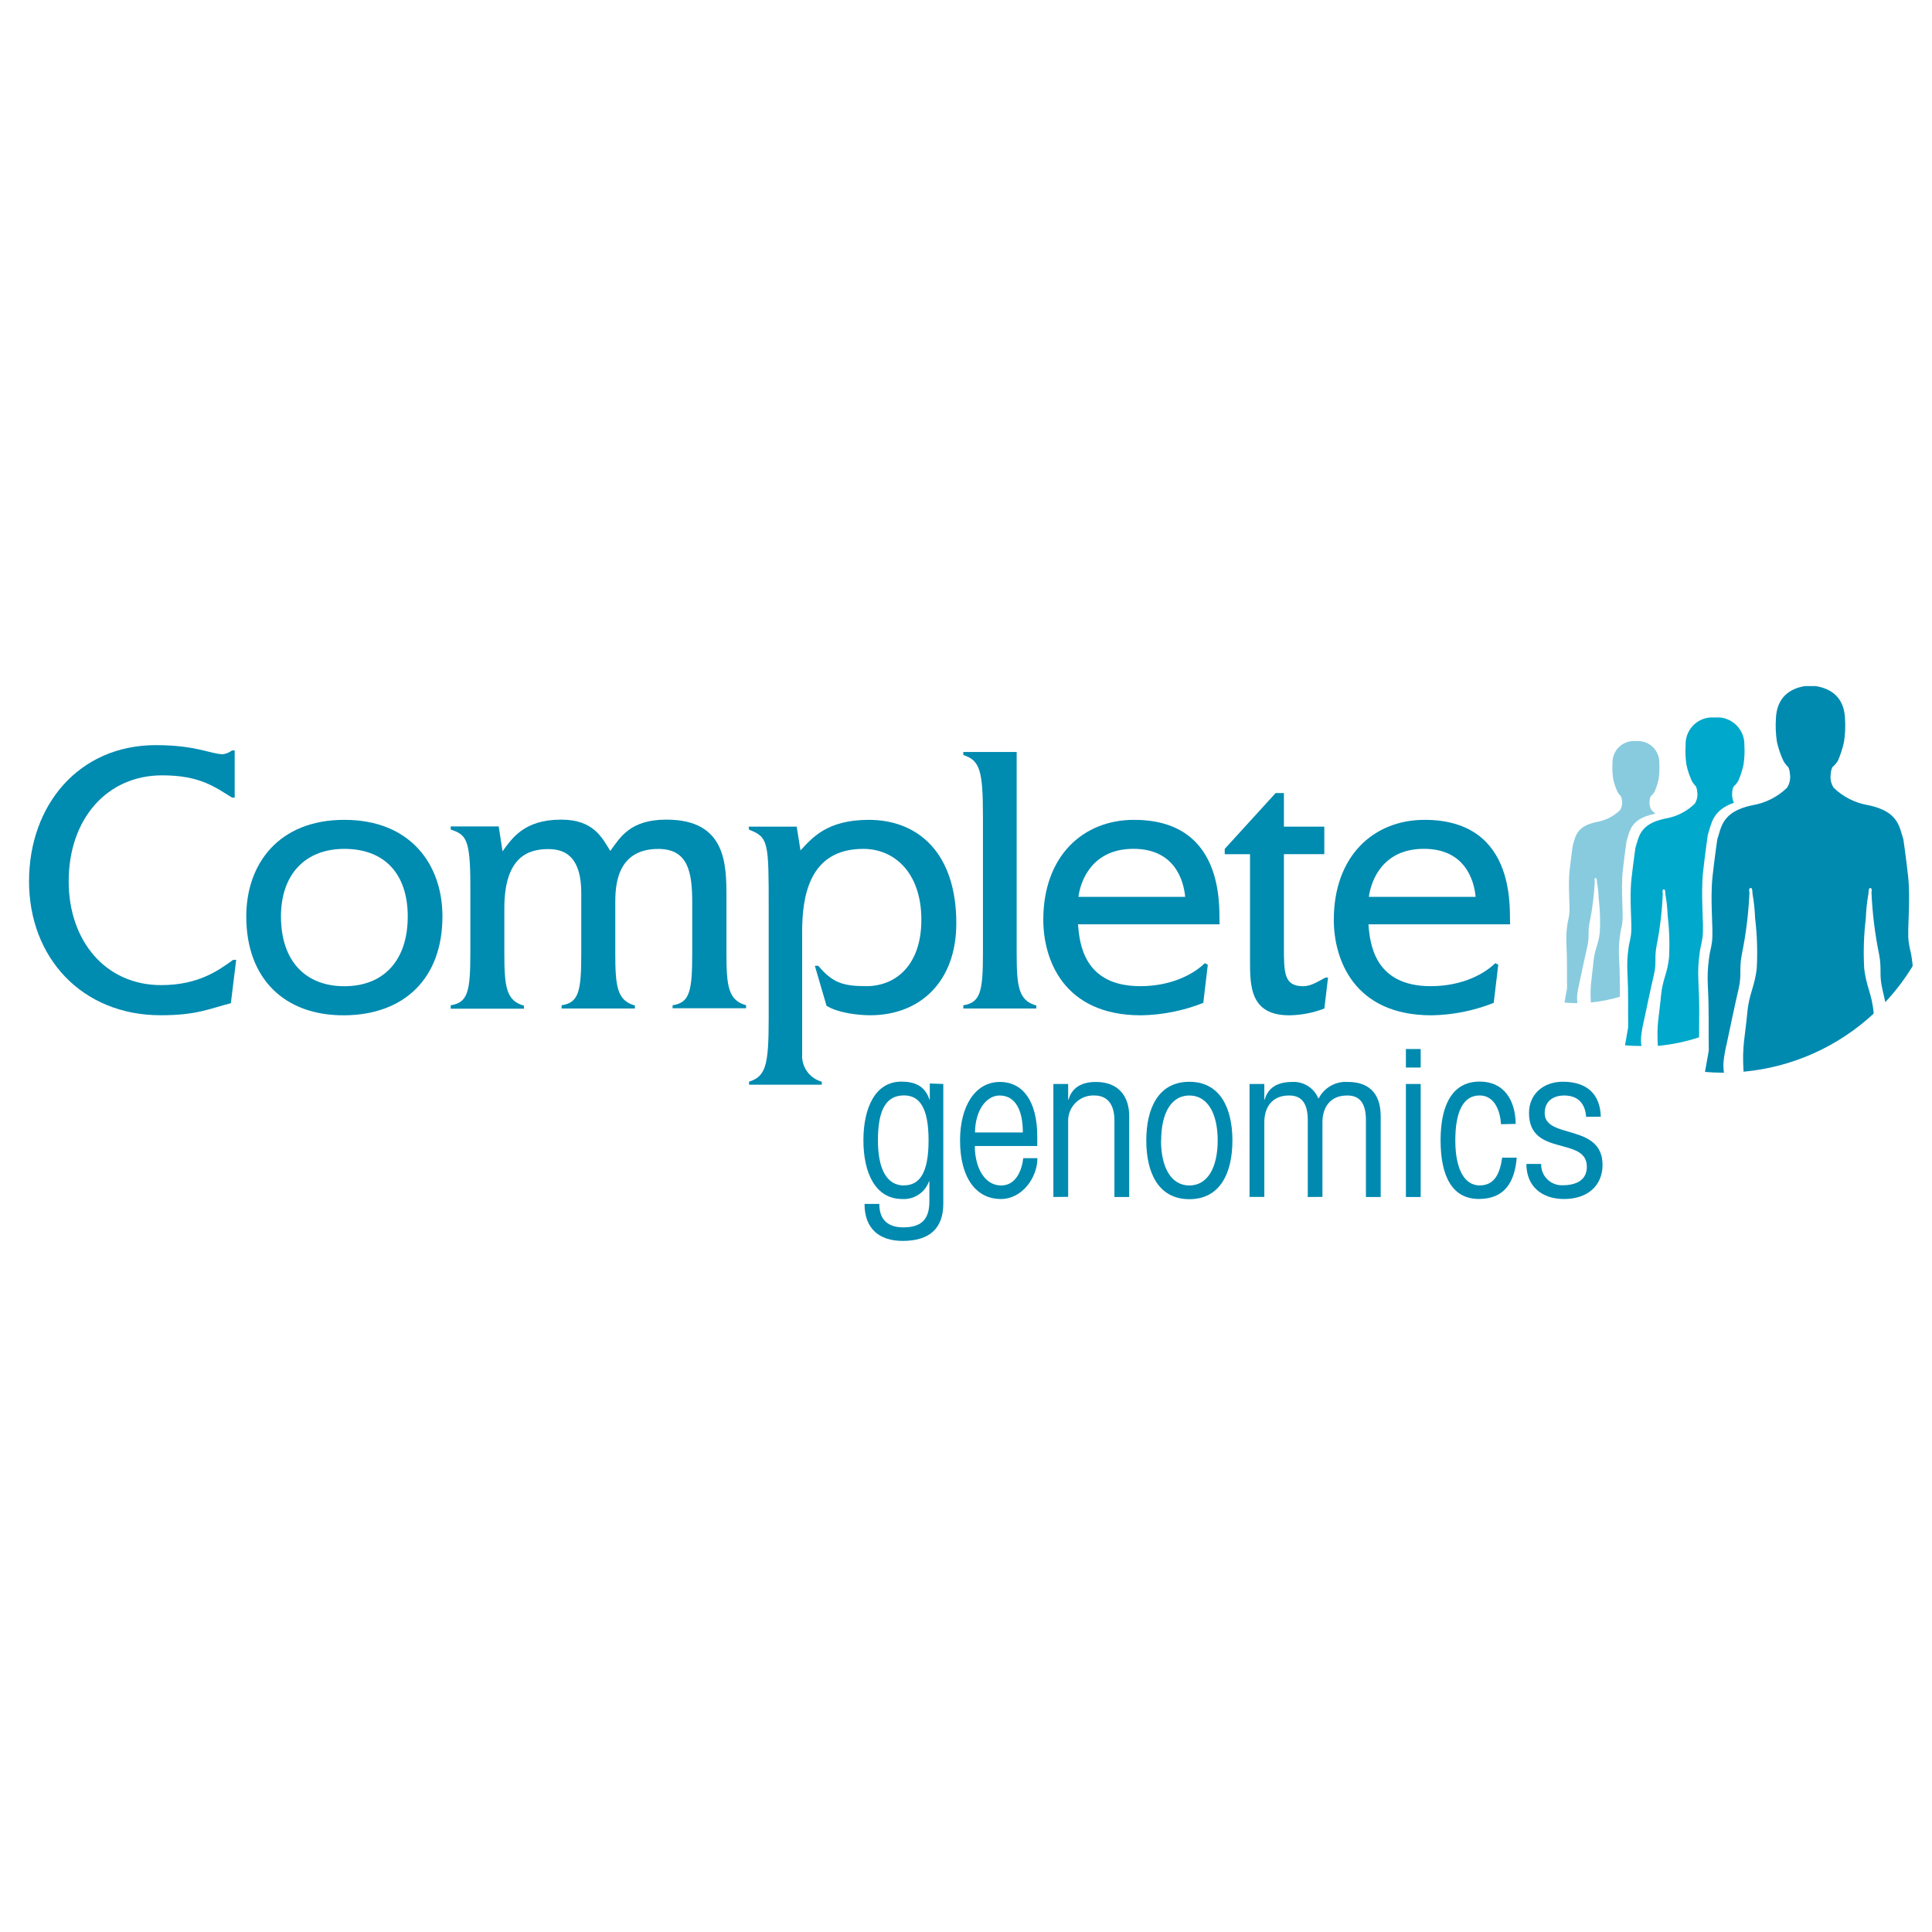 <svg viewBox="0 0 200 200" version="1.1" xmlns="http://www.w3.org/2000/svg" xmlns:xlink="http://www.w3.org/1999/xlink">
    <g id="Images" stroke="none" stroke-width="1" fill="none" fill-rule="evenodd">
        <g id="Complete-Genomics" fill-rule="nonzero">
            <g transform="translate(3, 71)" id="Shape">
                <path d="M20.898,32.85 C18.517,33.474 17.301,34.098 13.633,34.098 C5.469,34.098 0.006,28.122 0.006,20.234 C0.006,12.346 5.159,6.137 13.131,6.137 C17.346,6.137 18.832,7.076 20.08,7.076 C20.422,7.031 20.746,6.896 21.019,6.684 L21.295,6.684 L21.295,11.567 L21.019,11.567 C19.301,10.512 17.738,9.263 13.794,9.263 C8.054,9.263 4.11,13.793 4.11,20.239 C4.11,26.371 7.899,30.978 13.678,30.978 C17.544,30.978 19.616,29.458 21.135,28.365 L21.45,28.365 L20.898,32.85 Z" fill="#008BB0"></path>
                <path d="M22.494,23.868 C22.494,18.477 25.808,13.87 32.647,13.87 C39.486,13.87 42.801,18.477 42.801,23.868 C42.801,30.276 38.856,34.065 32.647,34.104 C26.438,34.143 22.494,30.304 22.494,23.868 Z M32.647,31.094 C36.708,31.094 39.21,28.437 39.21,23.868 C39.21,19.532 36.868,16.875 32.647,16.875 C28.587,16.875 26.085,19.532 26.085,23.868 C26.085,28.442 28.587,31.094 32.647,31.094 Z" fill="#008BB0"></path>
                <path d="M43.657,33.066 C45.452,32.795 45.69,31.58 45.69,27.636 L45.69,20.565 C45.69,15.721 45.181,15.411 43.657,14.865 L43.657,14.55 L48.628,14.55 L49.021,17.129 C49.998,15.804 51.23,13.848 55.097,13.848 C58.412,13.848 59.318,15.682 60.174,17.091 C61.229,15.649 62.245,13.848 65.991,13.848 C72.2,13.848 72.2,18.494 72.2,21.93 L72.2,27.63 C72.2,31.105 72.393,32.552 74.233,33.06 L74.233,33.375 L66.626,33.375 L66.626,33.066 C68.421,32.795 68.659,31.58 68.659,27.636 L68.659,22.405 C68.659,19.278 68.228,16.881 65.145,16.881 C60.693,16.881 60.693,20.979 60.693,22.543 L60.693,27.658 C60.693,31.132 60.886,32.579 62.726,33.088 L62.726,33.402 L55.141,33.402 L55.141,33.066 C56.937,32.795 57.174,31.58 57.174,27.636 L57.174,21.466 C57.174,17.991 55.766,16.897 53.777,16.897 C51.788,16.897 49.208,17.599 49.208,23.029 L49.208,27.674 C49.208,31.149 49.402,32.596 51.236,33.104 L51.236,33.419 L43.657,33.419 L43.657,33.066 Z" fill="#008BB0"></path>
                <path d="M74.542,40.976 C76.26,40.423 76.575,39.318 76.575,34.452 L76.575,23.051 C76.575,16.212 76.575,15.671 74.542,14.887 L74.503,14.572 L79.475,14.572 L79.867,17.035 C81.038,15.787 82.563,13.87 86.938,13.87 C92.015,13.87 95.997,17.267 95.997,24.57 C95.997,30.701 92.169,34.098 87.093,34.098 C85.988,34.098 83.85,33.905 82.563,33.121 L81.353,28.978 L81.707,28.978 C83.154,30.696 84.204,31.088 86.678,31.088 C89.761,31.088 92.379,28.878 92.379,24.216 C92.379,19.372 89.617,16.875 86.363,16.875 C80.74,16.875 80.038,21.847 80.038,25.47 L80.038,38.125 C79.95,39.438 80.801,40.631 82.071,40.976 L82.071,41.29 L74.542,41.29 L74.542,40.976 Z" fill="#008BB0"></path>
                <path d="M96.721,33.066 C98.516,32.795 98.754,31.58 98.754,27.636 L98.754,13.522 C98.754,8.794 98.445,7.706 96.721,7.159 L96.721,6.844 L102.245,6.844 L102.245,27.658 C102.245,31.132 102.439,32.579 104.278,33.088 L104.278,33.402 L96.721,33.402 L96.721,33.066 Z" fill="#008BB0"></path>
                <path d="M121.563,32.817 C119.51,33.633 117.325,34.069 115.116,34.104 C107.029,34.104 105.002,28.243 105.002,24.222 C105.002,17.593 109.139,13.87 114.393,13.87 C124.275,13.87 123.104,23.813 123.259,24.686 L108.592,24.686 C108.753,26.641 109.178,31.088 115.039,31.088 C118.475,31.088 120.74,29.685 121.718,28.707 L122.032,28.862 L121.563,32.817 Z M119.69,21.841 C119.53,20.123 118.585,16.87 114.337,16.87 C110.089,16.87 108.869,20.112 108.637,21.841 L119.69,21.841 Z" fill="#008BB0"></path>
                <path d="M134.097,33.402 C132.937,33.85 131.706,34.087 130.462,34.104 C126.402,34.104 126.402,31.055 126.402,28.442 L126.402,17.428 L123.784,17.428 L123.784,16.875 L129.054,11.097 L129.91,11.097 L129.91,14.572 L134.092,14.572 L134.092,17.422 L129.91,17.422 L129.91,26.951 C129.91,29.713 129.91,31.094 131.904,31.094 C132.727,31.094 133.467,30.585 134.208,30.199 L134.478,30.199 L134.097,33.402 Z" fill="#008BB0"></path>
                <path d="M151.63,32.817 C149.579,33.632 147.397,34.069 145.189,34.104 C137.102,34.104 135.075,28.243 135.075,24.222 C135.075,17.593 139.212,13.87 144.466,13.87 C154.348,13.87 153.177,23.813 153.332,24.686 L138.66,24.686 C138.815,26.641 139.245,31.088 145.107,31.088 C148.542,31.088 150.807,29.685 151.785,28.707 L152.1,28.862 L151.63,32.817 Z M149.758,21.841 C149.598,20.123 148.653,16.87 144.405,16.87 C140.157,16.87 138.936,20.112 138.704,21.841 L149.758,21.841 Z" fill="#008BB0"></path>
                <path d="M94.65,41.213 L94.65,53.592 C94.65,56.144 93.246,57.459 90.44,57.459 C87.965,57.459 86.496,56.138 86.496,53.631 L88.026,53.631 C88.026,55.376 89.037,56.056 90.501,56.056 C92.274,56.056 93.208,55.332 93.208,53.377 L93.208,51.294 L93.169,51.294 C92.757,52.449 91.632,53.194 90.407,53.122 C87.579,53.122 86.38,50.361 86.38,47.046 C86.38,43.732 87.579,40.97 90.302,40.97 C91.683,40.97 92.738,41.395 93.213,42.821 L93.252,42.821 L93.252,41.163 L94.65,41.213 Z M90.584,51.708 C92.153,51.708 93.125,50.493 93.125,47.052 C93.125,43.61 92.153,42.395 90.584,42.395 C88.728,42.395 87.883,43.881 87.883,47.052 C87.883,49.974 88.766,51.719 90.584,51.719 L90.584,51.708 Z" fill="#008AB0"></path>
                <path d="M97.914,47.637 C97.914,49.808 98.887,51.719 100.638,51.719 C102.124,51.719 102.764,50.25 102.93,48.891 L104.394,48.891 C104.394,50.913 102.803,53.122 100.616,53.122 C98.058,53.122 96.384,50.952 96.384,47.046 C96.384,43.561 97.914,41.003 100.511,41.003 C102.947,41.003 104.377,43.086 104.377,46.638 L104.377,47.637 L97.914,47.637 Z M102.886,46.234 C102.886,43.936 102.124,42.406 100.472,42.406 C99.108,42.406 97.953,43.936 97.931,46.234 L102.886,46.234 Z" fill="#008AB0"></path>
                <path d="M106.046,52.913 L106.046,41.213 L107.576,41.213 L107.576,42.832 L107.62,42.832 C107.929,41.683 108.858,41.003 110.448,41.003 C112.907,41.003 113.895,42.622 113.895,44.533 L113.895,52.913 L112.365,52.913 L112.365,44.997 C112.365,43.296 111.625,42.401 110.261,42.401 C109.529,42.379 108.821,42.666 108.311,43.191 C107.8,43.716 107.534,44.432 107.576,45.163 L107.576,52.896 L106.046,52.913 Z" fill="#008AB0"></path>
                <path d="M124.579,47.063 C124.579,50.377 123.342,53.139 120.121,53.139 C116.901,53.139 115.663,50.377 115.663,47.063 C115.663,43.749 116.901,40.987 120.121,40.987 C123.342,40.987 124.579,43.765 124.579,47.063 Z M117.188,47.063 C117.188,49.825 118.221,51.719 120.121,51.719 C122.021,51.719 123.054,49.847 123.054,47.063 C123.054,44.279 122.021,42.406 120.121,42.406 C118.221,42.406 117.204,44.273 117.204,47.063 L117.188,47.063 Z" fill="#008AB0"></path>
                <path d="M132.379,52.913 L132.379,44.958 C132.379,43.235 131.76,42.384 130.418,42.406 C128.683,42.406 127.882,43.638 127.882,45.168 L127.882,52.902 L126.352,52.902 L126.352,41.213 L127.882,41.213 L127.882,42.832 L127.921,42.832 C128.23,41.683 129.158,41.003 130.749,41.003 C131.928,40.93 133.022,41.614 133.473,42.705 L133.511,42.705 C134.088,41.579 135.283,40.909 136.544,41.003 C138.461,41.003 139.93,41.937 139.93,44.577 L139.93,52.913 L138.4,52.913 L138.4,44.958 C138.4,43.235 137.782,42.384 136.439,42.406 C134.705,42.406 133.898,43.638 133.898,45.168 L133.898,52.902 L132.379,52.913 Z" fill="#008AB0"></path>
                <path d="M142.538,39.512 L142.538,37.595 L144.068,37.595 L144.068,39.512 L142.538,39.512 Z M142.538,52.913 L142.538,41.213 L144.068,41.213 L144.068,52.913 L142.538,52.913 Z" fill="#008AB0"></path>
                <path d="M152.382,45.378 C152.299,43.931 151.68,42.401 150.172,42.401 C148.482,42.401 147.653,44.058 147.653,47.057 C147.653,50.184 148.686,51.714 150.172,51.714 C151.741,51.714 152.277,50.438 152.503,48.842 L154.011,48.842 C153.807,51.371 152.752,53.117 150.089,53.117 C147.427,53.117 146.128,50.907 146.128,47.041 C146.128,43.362 147.366,40.965 150.172,40.965 C152.73,40.965 153.868,42.92 153.906,45.345 L152.382,45.378 Z" fill="#008AB0"></path>
                <path d="M161.198,44.616 C161.093,43.213 160.331,42.406 158.928,42.406 C157.773,42.406 156.906,43.003 156.906,44.235 C156.906,46.958 162.894,45.257 162.894,49.593 C162.894,51.719 161.364,53.122 158.911,53.122 C156.619,53.122 155.011,51.824 155.011,49.488 L156.541,49.488 C156.521,50.08 156.747,50.654 157.166,51.072 C157.585,51.491 158.159,51.718 158.751,51.697 C160.276,51.697 161.27,51.101 161.27,49.786 C161.27,46.593 155.282,48.808 155.282,44.213 C155.282,42.296 156.729,40.981 158.79,40.981 C161.264,40.981 162.657,42.257 162.712,44.599 L161.198,44.616 Z" fill="#008AB0"></path>
                <path d="M164.601,28.094 C164.561,27.356 164.593,26.616 164.695,25.885 C164.761,25.288 164.861,25.117 164.943,24.52 C165.082,23.471 164.761,21.156 164.999,19.057 C165.175,17.494 165.38,16.08 165.38,16.08 C165.717,15.041 165.767,13.782 168.252,13.257 L168.379,13.224 C168.235,13.118 168.101,12.999 167.976,12.87 C167.788,12.58 167.715,12.229 167.772,11.887 C167.778,11.726 167.818,11.568 167.888,11.423 C168.032,11.299 168.158,11.156 168.263,10.998 C168.455,10.567 168.601,10.117 168.7,9.656 C168.785,9.108 168.809,8.552 168.772,7.998 C168.813,6.807 167.901,5.797 166.711,5.717 L166.474,5.717 L166.297,5.717 L165.971,5.717 C164.788,5.805 163.885,6.813 163.927,7.998 C163.89,8.552 163.914,9.108 163.999,9.656 C164.102,10.119 164.256,10.569 164.457,10.998 C164.547,11.154 164.659,11.298 164.789,11.423 C164.859,11.568 164.898,11.726 164.905,11.887 C164.963,12.229 164.89,12.58 164.7,12.87 C164.031,13.519 163.179,13.947 162.259,14.097 C160.143,14.544 160.104,15.616 159.817,16.5 C159.817,16.5 159.64,17.704 159.491,19.03 C159.292,20.814 159.563,22.786 159.447,23.675 C159.381,24.183 159.292,24.327 159.237,24.841 C159.149,25.461 159.121,26.088 159.154,26.713 C159.254,28.79 159.193,29.414 159.221,31.298 L158.955,32.789 C159.375,32.822 159.795,32.845 160.22,32.845 L160.292,32.845 C160.254,32.587 160.245,32.326 160.265,32.066 C160.311,31.638 160.387,31.213 160.491,30.795 C160.811,29.309 160.983,28.431 161.314,27 C161.563,25.934 161.342,25.647 161.541,24.575 C161.84,23.138 162.025,21.679 162.093,20.212 C162.093,20.212 162.01,19.913 162.17,19.891 C162.331,19.869 162.292,20.184 162.314,20.311 C162.414,20.873 162.475,21.442 162.496,22.012 C162.636,23.17 162.675,24.339 162.612,25.503 C162.474,26.824 162.06,27.26 161.949,28.63 C161.795,30.32 161.574,30.989 161.684,32.712 L161.684,32.773 C162.705,32.676 163.714,32.478 164.695,32.182 C164.673,30.856 164.711,29.989 164.601,28.094 Z" fill="#88CBDF"></path>
                <path d="M172.815,30.497 C172.767,29.575 172.807,28.65 172.937,27.735 C173.02,26.984 173.147,26.768 173.246,26.017 C173.423,24.702 173.02,21.791 173.312,19.157 C173.533,17.196 173.793,15.417 173.793,15.417 C174.174,14.257 174.268,12.876 176.494,12.103 C176.336,11.757 176.275,11.375 176.318,10.998 C176.326,10.797 176.375,10.6 176.461,10.418 C176.643,10.257 176.801,10.071 176.931,9.866 C177.172,9.324 177.357,8.76 177.483,8.181 C177.589,7.503 177.621,6.816 177.577,6.131 C177.617,4.641 176.479,3.382 174.992,3.27 L174.693,3.27 L174.473,3.27 L174.064,3.27 C172.575,3.373 171.438,4.64 171.495,6.131 C171.45,6.816 171.479,7.503 171.583,8.181 C171.707,8.751 171.892,9.307 172.136,9.838 C172.247,10.041 172.386,10.227 172.55,10.39 C172.637,10.572 172.686,10.769 172.694,10.97 C172.766,11.398 172.676,11.838 172.44,12.202 C171.597,13.017 170.525,13.555 169.368,13.743 C166.717,14.296 166.661,15.654 166.302,16.759 C166.302,16.759 166.081,18.267 165.894,19.941 C165.645,22.184 165.988,24.658 165.838,25.774 C165.75,26.415 165.645,26.597 165.573,27.232 C165.462,28.01 165.427,28.796 165.468,29.58 C165.595,32.187 165.512,32.972 165.551,35.336 L165.22,37.208 C165.744,37.253 166.269,37.28 166.805,37.28 L166.921,37.28 C166.874,36.957 166.862,36.629 166.888,36.302 C166.946,35.765 167.04,35.231 167.17,34.706 C167.573,32.845 167.783,31.74 168.203,29.945 C168.518,28.608 168.236,28.249 168.49,26.895 C168.846,25.105 169.06,23.29 169.131,21.466 C169.131,21.466 169.026,21.095 169.225,21.068 C169.424,21.04 169.379,21.432 169.407,21.62 C169.532,22.327 169.608,23.041 169.633,23.758 C169.809,25.213 169.857,26.68 169.777,28.144 C169.606,29.801 169.109,30.353 168.948,32.071 C168.755,34.192 168.479,35.032 168.617,37.197 L168.617,37.269 C170.069,37.136 171.501,36.839 172.887,36.385 C172.893,34.237 172.948,33.198 172.815,30.497 Z" fill="#00A8CB"></path>
                <path d="M194.586,26.503 C194.409,25.189 194.812,22.278 194.519,19.643 C194.298,17.682 194.039,15.903 194.039,15.903 C193.613,14.605 193.553,13.02 190.432,12.357 C189.071,12.136 187.81,11.504 186.819,10.545 C186.542,10.117 186.436,9.6 186.521,9.098 C186.531,8.86 186.589,8.627 186.692,8.413 C186.904,8.229 187.09,8.017 187.244,7.783 C187.528,7.146 187.744,6.482 187.891,5.8 C188.013,5.003 188.048,4.196 187.995,3.392 C187.913,1.182 186.548,0.276 184.952,0.022 L184.598,0.022 L184.339,0.022 L183.858,0.022 C182.261,0.271 180.925,1.21 180.842,3.392 C180.789,4.196 180.824,5.003 180.947,5.8 C181.099,6.484 181.327,7.149 181.626,7.783 C181.759,8.015 181.925,8.227 182.118,8.413 C182.221,8.627 182.279,8.86 182.289,9.098 C182.375,9.602 182.269,10.121 181.991,10.55 C181,11.509 179.739,12.141 178.378,12.362 C175.257,13.025 175.196,14.61 174.771,15.909 C174.771,15.909 174.511,17.682 174.29,19.648 C173.997,22.283 174.401,25.172 174.224,26.509 C174.125,27.26 173.997,27.475 173.915,28.227 C173.785,29.141 173.745,30.066 173.793,30.989 C173.942,34.054 173.848,34.977 173.892,37.755 L173.5,39.965 C174.119,40.014 174.738,40.048 175.367,40.048 L175.461,40.048 C175.407,39.667 175.394,39.282 175.423,38.899 C175.491,38.266 175.602,37.639 175.754,37.021 C176.229,34.811 176.478,33.53 176.969,31.419 C177.334,29.845 177.008,29.42 177.306,27.834 C177.743,25.712 178.009,23.558 178.102,21.394 C178.102,21.394 177.98,20.957 178.212,20.924 C178.444,20.891 178.395,21.355 178.422,21.543 C178.569,22.373 178.658,23.213 178.687,24.056 C178.895,25.766 178.952,27.49 178.859,29.21 C178.654,31.16 178.069,31.806 177.881,33.828 C177.649,36.325 177.328,37.308 177.489,39.854 L177.489,39.943 C182.519,39.482 187.254,37.369 190.956,33.933 L190.956,33.828 C190.769,31.806 190.183,31.16 189.979,29.21 C189.885,27.49 189.942,25.766 190.15,24.056 C190.179,23.213 190.268,22.373 190.415,21.543 C190.443,21.35 190.415,20.897 190.625,20.924 C190.835,20.952 190.735,21.394 190.735,21.394 C190.829,23.558 191.095,25.712 191.531,27.834 C191.824,29.425 191.498,29.845 191.868,31.419 C191.978,31.894 192.078,32.325 192.166,32.74 C193.233,31.598 194.18,30.35 194.994,29.017 C194.994,28.785 194.945,28.53 194.912,28.232 C194.812,27.47 194.685,27.254 194.586,26.503 Z" fill="#008AB0"></path>
            </g>
        </g>
    </g>
</svg>
